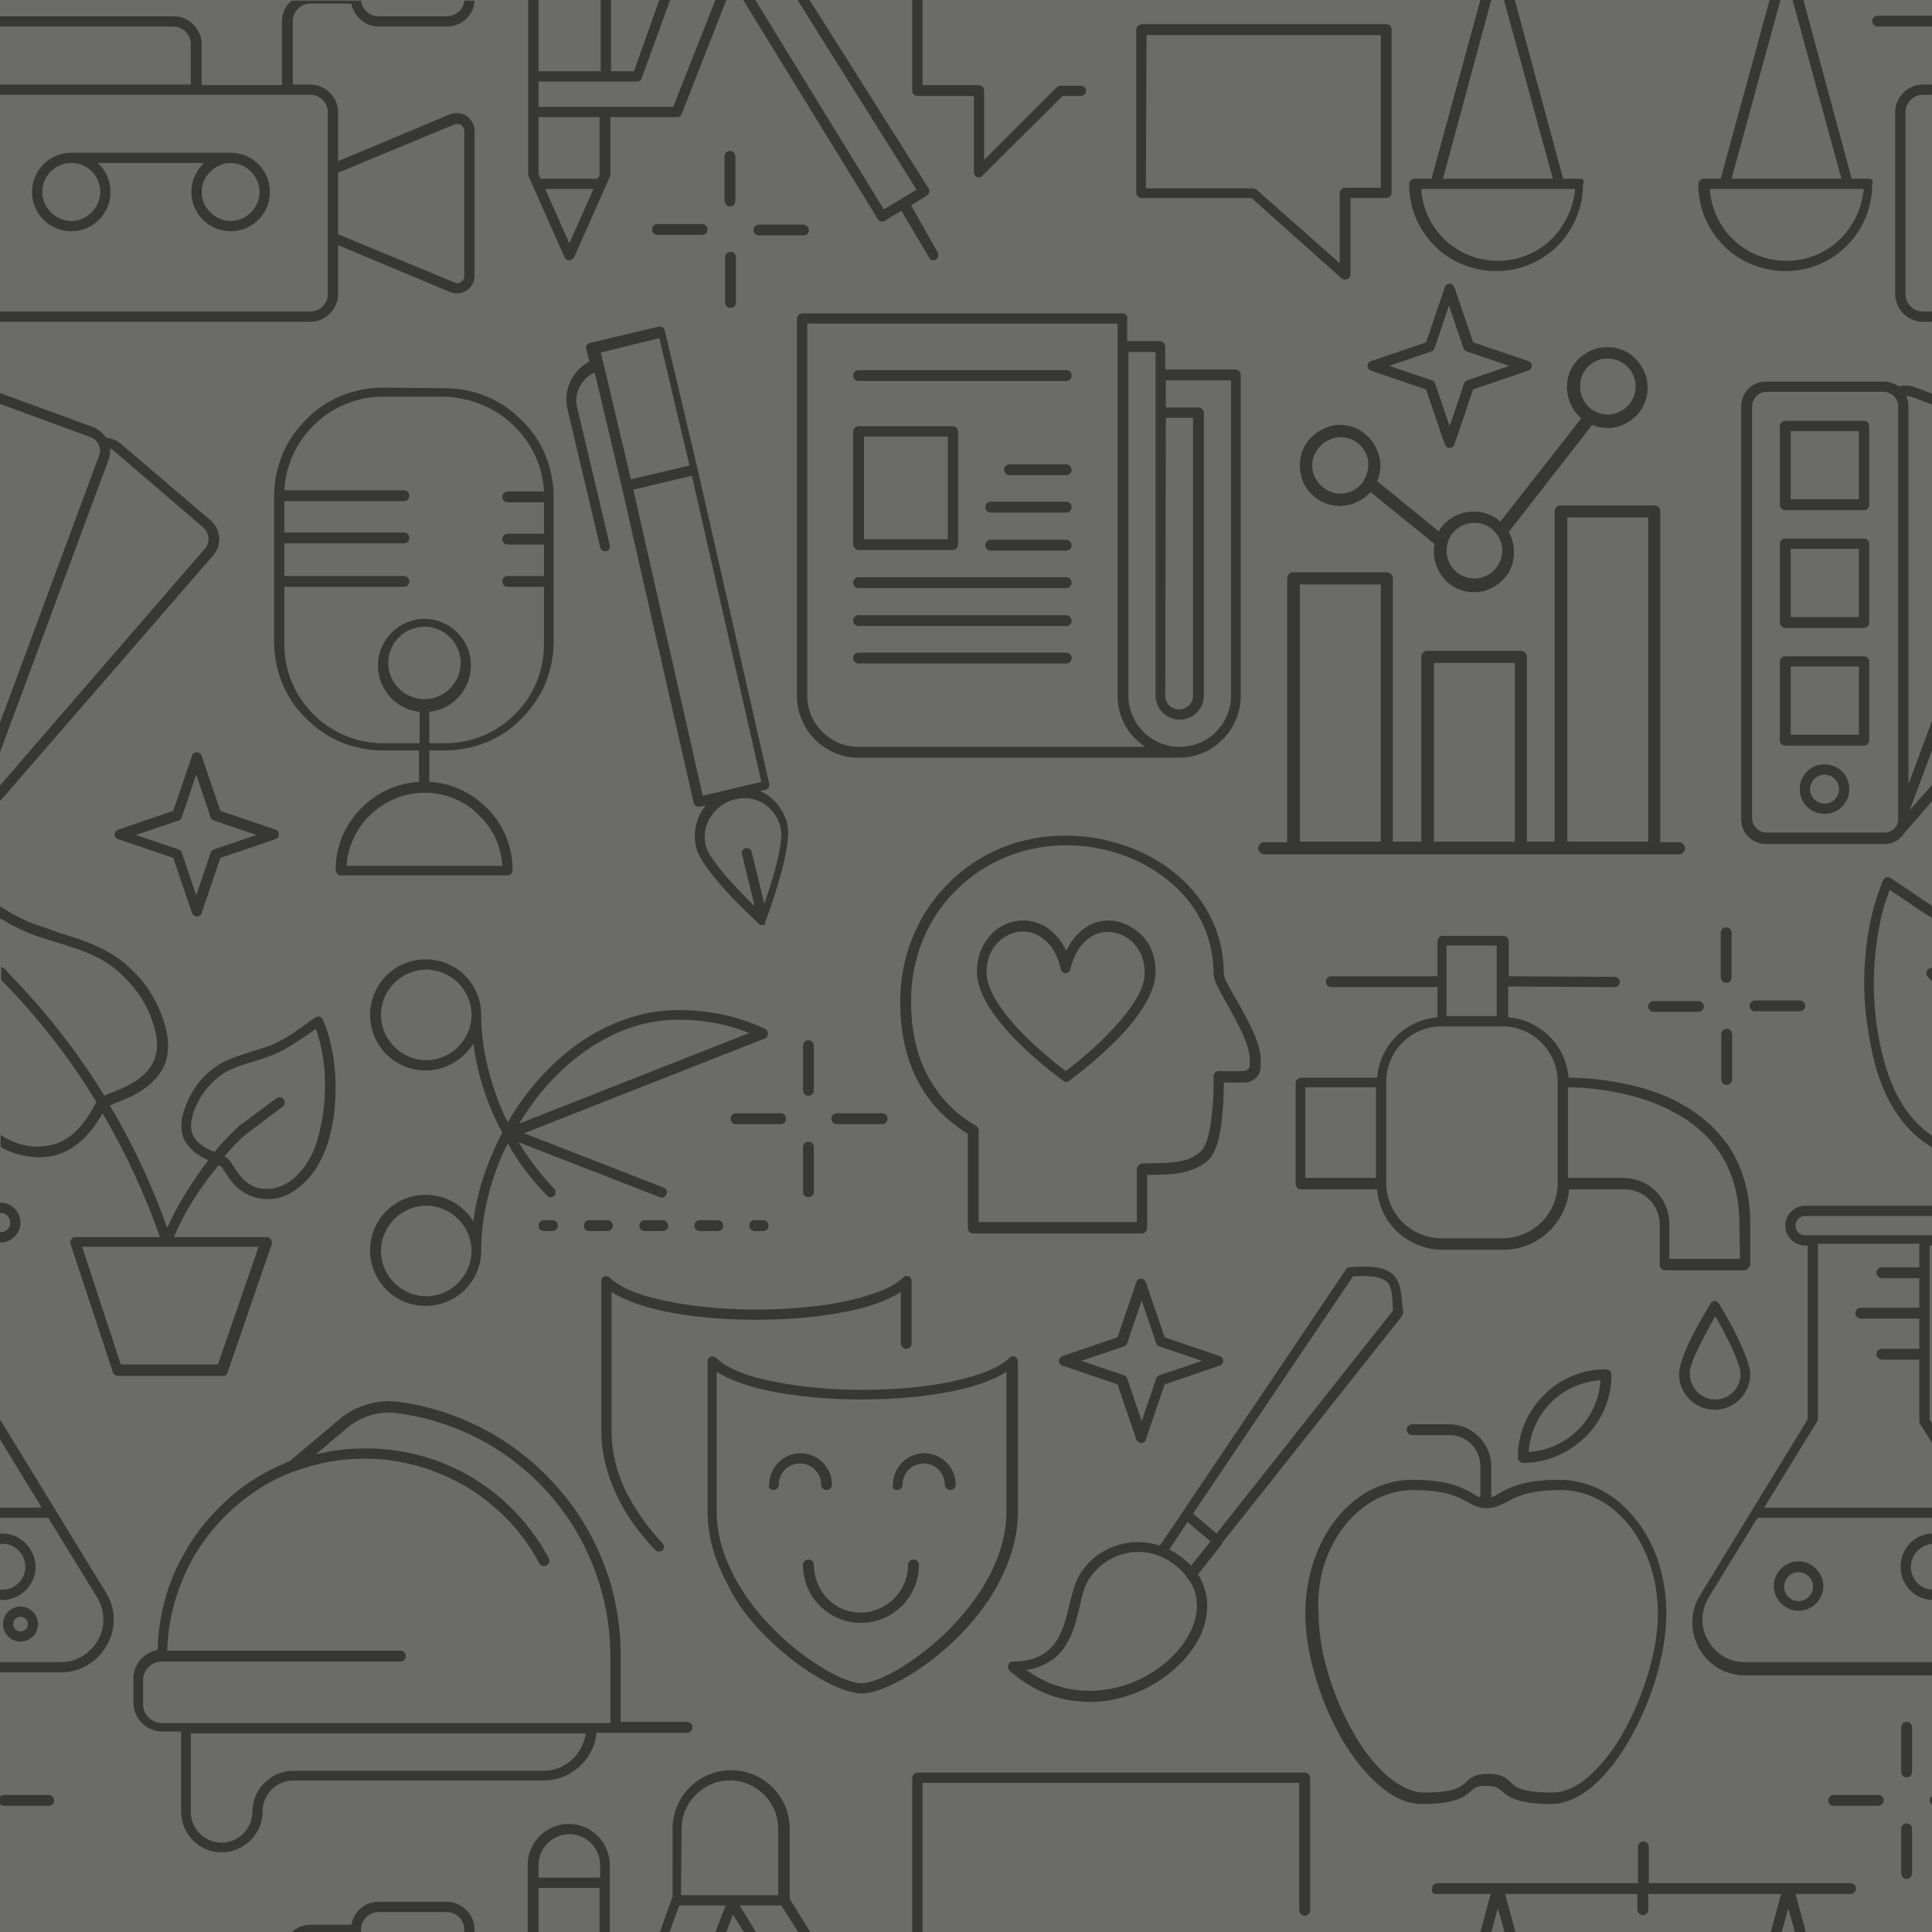 <svg xmlns="http://www.w3.org/2000/svg" xml:space="preserve" style="enable-background:new 0 0 320 320" viewBox="0 0 320 320"><style>.st1{fill:#373734}</style><path id="_x36_b6b68" d="M0 0h320v320H0z" style="fill:#6b6b68"/><g id="Majors_00000124159651638268004880000009243269926227336091_"><path d="M3.4 266.1c-1.6 0-2.9 1.3-2.9 2.9s1.3 2.9 2.9 2.9 2.9-1.3 2.9-2.9-1.3-2.9-2.9-2.9zm0 4.1c-.7 0-1.2-.5-1.2-1.2s.5-1.2 1.2-1.2 1.2.5 1.2 1.2-.5 1.2-1.2 1.2zM213.2 95.8v43.7h-3.8c-.6 0-1 .5-1 1s.5 1 1 1h68.7c.6 0 1-.5 1-1s-.5-1-1-1H275V84.7c0-.6-.5-1-1-1h-15.5c-.6 0-1 .5-1 1v54.7h-4.6v-30.6c0-.6-.5-1-1-1h-15.5c-.6 0-1 .5-1 1v30.6h-4.7V95.8c0-.6-.5-1-1-1h-15.5c-.5-.1-1 .4-1 1zm46.4-10.1H273v53.7h-13.4V85.7zm-22.1 24.1h13.4v29.6h-13.4v-29.6zm-8.8 29.6h-13.4V96.8h13.4v42.6z" class="st1"/><path d="M220.3 70.6c-1.7.5-3.2 1.6-4.1 3.1-.9 1.5-1.1 3.3-.7 5.1s1.6 3.2 3.1 4.1c1 .6 2.2.9 3.3.9.6 0 1.2-.1 1.7-.2 1.3-.4 2.5-1.1 3.4-2.1l10.6 8.6c-.5 2.7.7 5.6 3.2 7.1 1 .6 2.2.9 3.3.9.6 0 1.2-.1 1.7-.2 1.7-.5 3.2-1.6 4.1-3.1 1.2-2.1 1.1-4.7 0-6.7l13.8-17.7c.8.3 1.7.5 2.5.5.6 0 1.2-.1 1.7-.2 1.7-.5 3.2-1.6 4.1-3.1.9-1.5 1.1-3.3.7-5.1-.5-1.7-1.6-3.2-3.1-4.1-1.5-.9-3.3-1.1-5.1-.7-1.7.5-3.2 1.6-4.1 3.1-1.6 2.8-.9 6.4 1.5 8.5l-13.4 17.1c-.3-.3-.7-.6-1.1-.8-3.2-1.8-7.3-.7-9.1 2.4l-10.2-8.3c.6-1.4.7-2.9.3-4.3-.5-1.7-1.6-3.2-3.1-4.1-1.5-.9-3.3-1.2-5-.7zm5.8 8.6c-.1.1-.2.3-.2.4-.6 1-1.6 1.7-2.7 2-1.2.3-2.4.2-3.5-.5-1.1-.6-1.8-1.6-2.2-2.8-.3-1.2-.2-2.4.5-3.5.6-1.1 1.6-1.8 2.8-2.2.4-.1.8-.2 1.2-.2.8 0 1.6.2 2.3.6 1.1.6 1.8 1.6 2.2 2.8.3 1.2.1 2.3-.4 3.4zm13.7 10.6c.1-.3.2-.6.4-.9.9-1.5 2.4-2.3 4-2.3.8 0 1.6.2 2.3.6 2.2 1.3 3 4.1 1.7 6.3s-4.1 3-6.3 1.7c-1.9-1.1-2.7-3.3-2.1-5.3v-.1zm26.5-30.4c.8 0 1.6.2 2.3.6 2.2 1.3 3 4.1 1.7 6.3-.6 1.1-1.6 1.8-2.8 2.2-1.1.3-2.3.2-3.4-.4-.1-.1-.1-.1-.2-.1-2.1-1.3-2.8-4.1-1.6-6.3.6-1.1 1.6-1.8 2.8-2.2.4-.1.8-.1 1.2-.1zM94 67.8l5.4 22.8c.1.4.4.7.8.7h.2c.5-.1.7-.6.6-1l-5.4-22.8c-.6-2.4.7-4.8 2.9-5.8l4.5 19 11.9 52.3c0 .2.2.4.4.5.1.1.3.1.5.1h.2l.9-.2c-.2.3-.4.5-.6.8-1.1 1.8-1.5 4-1 6.1.4 1.8 2.4 4.5 5.7 8.1 2.4 2.5 4.7 4.6 4.9 4.8H126.7v-.4c.1-.2 1.2-3.1 2.2-6.5 1.4-4.7 1.9-8 1.5-9.8-.5-2.1-1.8-3.9-3.6-5-.3-.2-.6-.3-.9-.5l.9-.2c.5-.1.7-.6.6-1l-11.9-52.3-5.4-22.8c-.1-.2-.2-.4-.4-.5-.2-.1-.4-.2-.6-.1l-11.4 2.7c-.5.1-.7.6-.6 1l.5 2.1c-2.6 1.3-4.4 4.6-3.6 7.9zm35.3 69.3c.6 2.4-1.3 8.5-2.7 12.6l-2.1-8.6c-.1-.5-.6-.7-1-.6-.5.1-.7.6-.6 1l2.1 8.6c-3.1-3-7.5-7.7-8.1-10-.4-1.7-.1-3.4.8-4.8s2.3-2.5 4-2.9c.5-.1 1-.2 1.5-.2 1.2 0 2.3.3 3.3.9 1.4.9 2.4 2.3 2.8 4zm-12.9-5.3-11.5-50.7 9.7-2.3 11.5 50.7-9.7 2.3zM109.2 56l5 21.1-9.7 2.3-4.5-19-.5-2 9.7-2.4zM91.5 202.1h-1.4c-.5 0-.9.4-.9.9s.4.9.9.9h1.4c.5 0 .9-.4.9-.9s-.4-.9-.9-.9zM109.8 202.1h-3c-.5 0-.9.4-.9.9s.4.9.9.9h3c.5 0 .9-.4.9-.9-.1-.5-.4-.9-.9-.9zM97.6 202.1c-.5 0-.9.4-.9.9s.4.9.9.9h3c.5 0 .9-.4.9-.9s-.4-.9-.9-.9h-3zM115.9 202.1c-.5 0-.9.4-.9.9s.4.9.9.9h3c.5 0 .9-.4.9-.9s-.4-.9-.9-.9h-3zM125 202.1c-.5 0-.9.4-.9.9s.4.9.9.9h1.4c.5 0 .9-.4.9-.9s-.4-.9-.9-.9H125z" class="st1"/><path d="M78.4 202.3c-1.6-2.6-4.5-4.4-7.9-4.4-5.1 0-9.2 4.1-9.2 9.2s4.1 9.2 9.2 9.2 9.2-4.1 9.2-9.2c0-4.4.9-9.1 2.6-13.6.5-1.4 1.1-2.8 1.8-4.1 1.8 3.2 4 6.1 6.5 8.6.2.2.4.3.6.3.2 0 .4-.1.6-.2.3-.3.3-.9 0-1.2-2.2-2.3-4.2-4.9-5.9-7.7l23.4 9.1c.4.2.9 0 1.1-.5.2-.4 0-.9-.5-1.1l-23.1-9 39.9-15.7c.3-.1.5-.4.5-.8 0-.3-.2-.7-.5-.8-4.5-2.1-9.3-3.1-14.3-3.1-4.6 0-9.1 1.2-13.5 3.6-4 2.2-7.7 5.4-10.9 9.3-1.4 1.8-2.8 3.7-3.9 5.7-.4-.8-.8-1.6-1.1-2.4-2.1-5.1-3.3-10.4-3.3-15.4 0-5.1-4.1-9.2-9.2-9.2s-9.2 4.1-9.2 9.2 4.1 9.2 9.2 9.2c3.3 0 6.2-1.8 7.9-4.4.5 3.7 1.5 7.5 3.1 11.2.5 1.2 1.1 2.4 1.7 3.5-.9 1.7-1.7 3.5-2.4 5.3-1.2 3.1-2 6.3-2.4 9.4zm-7.8 12.4c-4.1 0-7.5-3.4-7.5-7.5s3.4-7.5 7.5-7.5 7.5 3.4 7.5 7.5-3.4 7.5-7.5 7.5zm18.8-33.5c3.1-3.8 6.6-6.8 10.4-8.9 4.1-2.3 8.3-3.4 12.6-3.4 4.1 0 8 .7 11.7 2.2l-38.1 15c1-1.7 2.2-3.4 3.4-4.9zm-18.8-5.6c-4.1 0-7.5-3.4-7.5-7.5s3.4-7.5 7.5-7.5 7.5 3.4 7.5 7.5-3.4 7.5-7.5 7.5zM127.5 271.7c2.6 2.5 5.6 4.8 8.5 6.4 2.7 1.6 5.2 2.4 6.8 2.4 1.6 0 4-.9 6.8-2.4 2.8-1.6 5.9-3.9 8.5-6.4 3.1-3 5.6-6.2 7.3-9.5 2.1-3.9 3.2-7.9 3.2-11.8v-24.9c0-.3-.2-.7-.5-.8s-.7-.1-.9.2c-1.6 1.6-4.9 2.9-9.4 3.9-4.2.9-9.5 1.4-14.9 1.4s-10.6-.5-14.9-1.4c-4.6-.9-7.8-2.3-9.4-3.9-.2-.2-.6-.3-.9-.2-.3.1-.5.4-.5.8v24.9c0 3.9 1.1 7.9 3.2 11.8 1.5 3.3 4 6.5 7.1 9.5zm-8.8-44.5c2 1.3 5 2.4 8.8 3.2 4.4.9 9.7 1.4 15.2 1.4 5.6 0 10.8-.5 15.2-1.4 3.9-.8 6.8-1.9 8.8-3.2v23.1c0 3.6-1 7.3-3 11-1.7 3.2-4.1 6.2-7 9.1-2.5 2.4-5.4 4.6-8.1 6.2-2.5 1.4-4.6 2.2-5.9 2.2-1.3 0-3.5-.8-5.9-2.2-2.7-1.6-5.6-3.7-8.1-6.2-3-2.9-5.3-5.9-7-9.1-2-3.7-3-7.4-3-11v-23.1z" class="st1"/><path d="M125.2 218.6c5.6 0 10.8-.5 15.2-1.4 3.9-.8 6.8-1.9 8.8-3.2v8.5c0 .5.4.9.9.9s.9-.4.9-.9v-10.3c0-.3-.2-.7-.5-.8s-.7-.1-.9.2c-1.6 1.6-4.9 2.9-9.4 3.9-4.2.9-9.5 1.4-14.9 1.4s-10.6-.5-14.9-1.4c-4.6-.9-7.8-2.3-9.4-3.9-.2-.2-.6-.3-.9-.2-.3.1-.5.4-.5.8v24.9c0 3.5.9 7.1 2.6 10.7 1.5 3.1 3.6 6.1 6.3 8.9.2.2.4.3.6.3.2 0 .4-.1.6-.2.3-.3.4-.9 0-1.2-2.5-2.7-4.5-5.6-6-8.5-1.6-3.3-2.4-6.7-2.4-9.9V214c2 1.3 5 2.4 8.8 3.2 4.2.9 9.5 1.4 15.1 1.4-.1 0-.1 0 0 0zM134.8 259.2c0-.5-.4-.9-.9-.9s-.9.4-.9.9c0 5.3 4.3 9.6 9.6 9.6s9.6-4.3 9.6-9.6c0-.5-.4-.9-.9-.9s-.9.4-.9.9c0 4.4-3.6 7.9-7.9 7.9s-7.7-3.6-7.7-7.9zM148.6 246.8c.5 0 .9-.4.9-.9 0-2 1.6-3.5 3.5-3.5s3.5 1.6 3.5 3.5c0 .5.4.9.9.9s.9-.4.9-.9c0-2.9-2.4-5.2-5.2-5.2-2.9 0-5.2 2.4-5.2 5.2-.2.5.2.9.7.9zM128.1 246.8c.5 0 .9-.4.9-.9 0-2 1.6-3.5 3.5-3.5 2 0 3.5 1.6 3.5 3.5 0 .5.4.9.9.9s.9-.4.9-.9c0-2.9-2.4-5.2-5.2-5.2-2.9 0-5.2 2.4-5.2 5.2-.2.5.2.9.7.9zM188.2 4.9v27c0 .5.4.9.9.9h18.2l14.9 13.3c.2.1.4.2.6.2.1 0 .2 0 .4-.1.3-.1.5-.4.5-.8V32.8h5.9c.5 0 .9-.4.9-.9v-27c0-.5-.4-.9-.9-.9h-40.5c-.5.1-.9.4-.9.9zm1.7.9h38.8v25.3h-5.9c-.5 0-.9.4-.9.9v11.6l-13.8-12.2c-.2-.1-.4-.2-.6-.2h-17.7l.1-25.4zM63.4 64.2c-2.4 0-4.8.5-7 1.4-2.1.9-4.1 2.2-5.7 3.9-1.7 1.7-3 3.6-3.9 5.7-.9 2.2-1.4 4.6-1.4 7v24.1c0 2.4.5 4.8 1.4 7 .9 2.1 2.2 4.1 3.9 5.7 1.7 1.7 3.6 3 5.7 3.9 2.2.9 4.6 1.4 7 1.4h6v5.2c-3.6.2-6.9 1.7-9.5 4.3-2.8 2.8-4.3 6.4-4.3 10.3 0 .5.4.9.9.9H84c.5 0 .9-.4.9-.9 0-3.9-1.5-7.6-4.3-10.3-2.6-2.6-5.9-4.1-9.5-4.3v-5.2h2.6c2.4 0 4.8-.5 7-1.4 2.1-.9 4.1-2.2 5.7-3.9 1.7-1.7 3-3.6 3.9-5.7.9-2.2 1.4-4.6 1.4-7v-24c0-2.4-.5-4.8-1.4-7-.9-2.1-2.2-4.1-3.9-5.7-1.7-1.7-3.6-3-5.7-3.9-2.2-.9-4.6-1.4-7-1.4l-10.3-.1zm19.8 79.2H57.4c.2-3.1 1.5-6 3.8-8.3 2.4-2.4 5.7-3.8 9.1-3.8s6.7 1.3 9.1 3.8c2.3 2.2 3.6 5.1 3.8 8.3zm2.1-72.7c2.9 2.9 4.6 6.7 4.8 10.7h-6c-.5 0-.9.4-.9.9s.4.9.9.9h6v5.2h-6c-.5 0-.9.4-.9.9s.4.9.9.9h6v5.2h-6c-.5 0-.9.4-.9.9s.4.9.9.9h6v9.5c0 4.4-1.7 8.5-4.8 11.6-3.1 3.1-7.2 4.8-11.6 4.8h-2.6v-5.2c3.9-.4 6.9-3.7 6.9-7.7 0-4.3-3.5-7.7-7.7-7.7s-7.7 3.5-7.7 7.7c0 4 3 7.3 6.9 7.7v5.2h-6c-4.4 0-8.5-1.7-11.6-4.8s-4.8-7.2-4.8-11.6v-9.5h19.8c.5 0 .9-.4.9-.9s-.4-.9-.9-.9H47.1V90h19.8c.5 0 .9-.4.9-.9s-.4-.9-.9-.9H47.1V83h19.8c.5 0 .9-.4.9-.9s-.4-.9-.9-.9H47.1c.2-4 1.9-7.8 4.8-10.7 3.1-3.1 7.2-4.8 11.6-4.8h10.3c4.3.2 8.4 1.9 11.5 5zm-15 45.1c-3.3 0-6-2.7-6-6s2.7-6 6-6 6 2.7 6 6-2.7 6-6 6zM284 233.5c3.3 0 5.9-2.7 5.9-5.9 0-1.3-.9-3.6-2.6-7.1-1.3-2.5-2.6-4.6-2.6-4.6-.2-.3-.4-.4-.7-.4s-.6.2-.7.4c0 0-1.3 2.2-2.6 4.6-1.8 3.4-2.6 5.8-2.6 7.1 0 3.3 2.7 5.9 5.9 5.9zm-1.7-12.2c.7-1.3 1.3-2.4 1.8-3.3.5.8 1.1 2 1.8 3.3 2.1 4.1 2.4 5.7 2.4 6.3 0 2.3-1.9 4.2-4.2 4.2-2.3 0-4.2-1.9-4.2-4.2-.1-.6.2-2.2 2.4-6.3zM289.9 209.4v-6.7c0-4.9-1.2-9.1-3.4-12.6-2-3-4.8-5.5-8.3-7.4-2.9-1.6-6.3-2.7-10.1-3.4-3.2-.6-6.2-.8-8.3-.8-.4-5.3-4.7-9.6-10-10v-5.1l17.6.1c.5 0 .9-.4.9-.8 0-.5-.4-.9-.8-.9l-17.6-.1v-5.8c0-.5-.4-.9-.9-.9h-10c-.5 0-.9.4-.9.9v5.8h-17.6c-.5 0-.9.4-.9.9s.4.9.9.9h17.6v5c-5.3.4-9.6 4.7-10 10h-12.6c-.5 0-.9.4-.9.9v16.7c0 .5.4.9.9.9h12.6c.4 5.6 5.1 10 10.9 10h10c5.7 0 10.4-4.4 10.9-10h9.2c3.2 0 5.8 2.6 5.8 5.8v6.7c0 .5.4.9.9.9H289c.5-.2.9-.6.9-1zm-50.3-52.8h8.3v11.7h-8.3v-11.7zm-23.4 23.5h11.7v15h-11.7v-15zm32.6 25h-10c-5.1 0-9.2-4.1-9.2-9.2v-16.7c0-5.1 4.1-9.2 9.2-9.2h10c5.1 0 9.2 4.1 9.2 9.2V196c0 5-4.1 9.1-9.2 9.1zm39.4 3.4h-11.7v-5.8c0-4.2-3.4-7.6-7.6-7.6h-9.2v-15c2 0 4.8.2 7.9.8 3.6.7 6.9 1.8 9.6 3.3 7.2 3.8 10.9 10.1 10.9 18.5l.1 5.8zM36.7 306.8c3.7 0 6.8-3 6.8-6.8 0-2.8 2.3-5.1 5.1-5.1h41.5c4.5 0 8.3-3.5 8.7-7.9h15c.5 0 .9-.4.9-.9s-.4-.9-.9-.9h-11v-11c0-5.2-.9-10.4-2.8-15.2-1.8-4.7-4.4-9-7.8-12.8-6.8-7.7-16-12.6-26.1-14-3.5-.5-7.1.6-9.8 2.8l-8.3 7c-.3.1-.6.2-.9.4-4.1 1.7-7.8 4.2-10.9 7.4-3.2 3.2-5.6 6.8-7.4 10.9-1.7 4-2.6 8.3-2.7 12.6-2.3.4-4 2.4-4 4.7v4c0 2.7 2.2 4.8 4.8 4.8H30v13c-.1 4 3 7 6.7 7zm53.4-13.5H48.6c-3.7 0-6.8 3-6.8 6.8 0 2.8-2.3 5.1-5.1 5.1s-5.1-2.3-5.1-5.1v-13H97c-.4 3.4-3.4 6.2-6.9 6.2zm-66.4-11v-4c0-1.7 1.4-3.1 3.1-3.1h39.5c.5 0 .9-.4.9-.9s-.4-.9-.9-.9H27.7c.1-4.1 1-8.1 2.6-11.9 1.6-3.9 4-7.4 7-10.4s6.5-5.4 10.4-7c.2-.1.5-.2.7-.3.1 0 .3-.1.4-.1 3.7-1.4 7.6-2.1 11.6-2.1 6 0 11.9 1.7 17.1 4.8 5 3.1 9.1 7.4 11.8 12.5.2.4.7.6 1.2.4.4-.2.6-.7.4-1.2-2.9-5.4-7.2-10-12.4-13.2-5.4-3.3-11.6-5-17.9-5-2.8 0-5.6.3-8.3 1l5.2-4.4c2.4-2 5.5-2.9 8.5-2.4 9.7 1.3 18.6 6.1 25 13.4 3.2 3.6 5.7 7.8 7.4 12.3 1.8 4.7 2.7 9.6 2.7 14.6v11H26.9c-1.8 0-3.2-1.4-3.2-3.1zM38.2 25.3H11.8c-3.6 0-6.5 2.9-6.5 6.5s2.9 6.5 6.5 6.5 6.5-2.9 6.5-6.5c0-1.9-.8-3.6-2.1-4.8h17.6c-1.3 1.2-2.1 2.9-2.1 4.8 0 3.6 2.9 6.5 6.5 6.5s6.5-2.9 6.5-6.5-2.9-6.5-6.5-6.5zm-21.6 6.5c0 2.6-2.2 4.8-4.8 4.8S7 34.4 7 31.8 9.1 27 11.8 27s4.8 2.1 4.8 4.8zm21.6 4.8c-2.6 0-4.8-2.2-4.8-4.8s2.2-4.8 4.8-4.8 4.8 2.2 4.8 4.8-2.2 4.8-4.8 4.8zM202.7 161.3c0-3.5-.8-6.8-2.4-9.8-1.4-2.7-3.5-5.2-6.1-7.2-4.8-3.8-11.3-5.9-17.7-5.9-7.5 0-14.4 2.8-19.5 8-5.1 5.1-7.9 12.1-7.9 19.5 0 10 3.8 17.3 11.2 21.9v15.6c0 .5.4.9.9.9h27.9c.5 0 .9-.4.9-.9v-8.8c2.7 0 4.4-.1 5.9-.4 1.8-.4 3.2-1.1 4.3-2.1 1.2-1.2 2-3.8 2.3-8 .2-2 .2-3.8.2-4.8h3.4c.9 0 1.8-.5 2.3-1.2.4-.6.4-1.2.4-1.8v-.4c.2-2.9-2.1-6.9-3.9-10.1-1.1-1.9-2.2-3.8-2.2-4.5zm4.3 14.3v.5c0 .4 0 .6-.1.8-.2.3-.6.5-.9.5-1.7.1-4.1 0-4.1 0-.2 0-.5.1-.6.2-.2.2-.3.4-.3.6 0 0 .1 2.6-.2 5.5-.4 4.9-1.3 6.4-1.8 6.9-.8.8-1.9 1.4-3.4 1.7-1.4.3-3.3.4-6.4.4-.2 0-.4.1-.6.3-.2.2-.3.4-.3.6v8.8h-26.2v-15.2c0-.3-.2-.6-.4-.7-3.8-2.2-6.6-5.3-8.4-9-1.6-3.3-2.4-7.2-2.4-11.7 0-7 2.6-13.5 7.4-18.3 4.8-4.8 11.3-7.5 18.3-7.5 6 0 12.1 2 16.6 5.6 2.4 1.9 4.3 4.1 5.6 6.6 1.4 2.7 2.2 5.7 2.2 9 0 1.1.8 2.6 2.3 5.2 1.7 3.1 3.8 6.8 3.7 9.2z" class="st1"/><path d="M184.5 152.5c-1.9-.2-3.7.3-5.2 1.5-1.1.9-2 2-2.7 3.5-.7-1.5-1.6-2.6-2.7-3.5-1.5-1.2-3.4-1.7-5.2-1.5-1.9.2-3.6 1.1-4.8 2.6-1.4 1.6-2.1 3.6-2.1 5.8 0 3.3 2.4 7.4 7.2 12.1 3.5 3.4 6.9 5.9 7.1 6 .1.1.3.2.5.2s.4-.1.5-.2c.1-.1 3.6-2.6 7.1-6 4.8-4.7 7.2-8.8 7.2-12.1 0-2.3-.7-4.3-2.1-5.8-1.3-1.4-3-2.3-4.8-2.6zm-1.6 19.4c-2.6 2.6-5.3 4.7-6.4 5.5-1.1-.8-3.7-2.9-6.4-5.5-4.4-4.3-6.7-8.1-6.7-10.9 0-1.8.6-3.5 1.7-4.7 1-1.1 2.3-1.8 3.7-2h.7c1.2 0 2.3.4 3.3 1.2 1.4 1 2.4 2.8 2.9 5 .1.4.4.7.8.7s.7-.3.8-.7c.5-2.2 1.5-3.9 2.9-5 1.2-.9 2.5-1.3 4-1.1 1.4.2 2.8.9 3.7 2 1.1 1.2 1.7 2.9 1.7 4.7.1 2.7-2.3 6.4-6.7 10.8zM228.2 295.5c2.4 2.2 4.9 3.3 7.3 3.3 5.7 0 7-1.2 8.1-2.1.6-.6 1-.9 2.6-.9s2 .4 2.6.9c1.1.9 2.4 2.1 8.1 2.1 2.4 0 4.9-1.1 7.3-3.3 2.1-1.9 4.2-4.6 6-7.9 3.6-6.4 5.8-14.2 5.8-20.3 0-6-1.8-11.7-5.2-15.8-1.6-2-3.5-3.6-5.6-4.7-2.2-1.1-4.5-1.7-6.9-1.7-6 0-8.3 1.3-9.9 2.2-.5.3-1 .6-1.4.7v-5.1c0-3.8-3.1-7-7-7h-6.1c-.5 0-.9.4-.9.9s.4.9.9.9h6.1c1.4 0 2.7.5 3.7 1.5s1.5 2.3 1.5 3.7v5.1c-.5-.1-.9-.4-1.4-.7-1.6-.9-3.9-2.2-9.9-2.2-2.4 0-4.7.6-6.9 1.7-2.1 1.1-4 2.7-5.6 4.7-3.3 4.1-5.2 9.8-5.2 15.8 0 6.1 2.2 13.9 5.8 20.3 1.9 3.3 4 6 6.2 7.9zm-5.4-42.9c3-3.7 7-5.8 11.2-5.8 5.6 0 7.6 1.2 9.1 2 .9.5 1.8 1 3.2 1 1.3 0 2.2-.5 3.2-1 1.5-.8 3.5-2 9.1-2 4.2 0 8.2 2.1 11.2 5.8 3.1 3.9 4.8 9.1 4.8 14.7 0 5.8-2.2 13.3-5.6 19.4-1.7 3.1-3.7 5.6-5.7 7.4-2.1 1.9-4.2 2.8-6.2 2.8-5 0-6.1-.9-6.9-1.7-.7-.7-1.5-1.4-3.7-1.4s-3 .7-3.7 1.4c-.9.8-1.9 1.7-6.9 1.7-2 0-4-1-6.2-2.8-2-1.8-4-4.3-5.7-7.4-3.5-6.2-5.6-13.6-5.6-19.4-.4-5.6 1.3-10.8 4.4-14.7z" class="st1"/><path d="M262.6 238c2.8-2.8 4.3-6.4 4.3-10.3 0-.5-.4-.9-.9-.9-3.9 0-7.6 1.5-10.3 4.3-2.8 2.8-4.3 6.4-4.3 10.3 0 .5.4.9.9.9 3.9 0 7.5-1.6 10.3-4.3zm-5.7-5.7c2.2-2.2 5.1-3.5 8.2-3.7-.2 3.1-1.5 6-3.7 8.2-2.2 2.2-5.1 3.5-8.2 3.7.2-3.1 1.5-6 3.7-8.2zM176.6 61.3h-34.4c-.5 0-.9.4-.9.9s.4.9.9.9h34.4c.5 0 .9-.4.9-.9s-.4-.9-.9-.9zM142.2 91.1h15.6c.5 0 .9-.4.9-.9V71.5c0-.5-.4-.9-.9-.9h-15.6c-.5 0-.9.4-.9.9v18.7c.1.5.5.9.9.9zm.9-18.8H157v17h-13.9v-17zM176.6 76.9h-9.4c-.5 0-.9.4-.9.9s.4.9.9.9h9.4c.5 0 .9-.4.9-.9-.1-.5-.4-.9-.9-.9zM176.6 83.1h-12.5c-.5 0-.9.4-.9.9s.4.9.9.9h12.5c.5 0 .9-.4.9-.9s-.4-.9-.9-.9zM176.6 89.4h-12.5c-.5 0-.9.4-.9.9s.4.9.9.9h12.5c.5 0 .9-.4.9-.9-.1-.5-.4-.9-.9-.9zM176.6 95.6h-34.4c-.5 0-.9.4-.9.9s.4.9.9.9h34.4c.5 0 .9-.4.9-.9s-.4-.9-.9-.9zM176.6 101.9h-34.4c-.5 0-.9.4-.9.9s.4.9.9.9h34.4c.5 0 .9-.4.9-.9-.1-.5-.4-.9-.9-.9zM176.6 108.1h-34.4c-.5 0-.9.4-.9.9s.4.9.9.9h34.4c.5 0 .9-.4.9-.9s-.4-.9-.9-.9z" class="st1"/><path d="M186 51.9h-53.1c-.5 0-.9.4-.9.9v62.5c0 5.6 4.6 10.2 10.2 10.2h53.1c5.6 0 10.2-4.6 10.2-10.2V62.1c0-.5-.4-.9-.9-.9H193v-3.8c0-.5-.4-.9-.9-.9h-5.4v-3.8c.1-.4-.3-.8-.7-.8zm-43.8 71.8c-4.7 0-8.5-3.8-8.5-8.5V53.6h51.4v61.6c0 3.6 1.8 6.7 4.6 8.5h-47.5zm50.9-54.5h4.5v46c0 1.3-1 2.3-2.3 2.3s-2.3-1-2.3-2.3l.1-46zm-1.7-10.9v56.9c0 2.2 1.8 4 4 4s4-1.8 4-4V68.4c0-.5-.4-.9-.9-.9h-5.4V63h10.8v52.2c0 4.7-3.8 8.5-8.5 8.5s-8.5-3.8-8.5-8.5V58.3h4.5zM202.3 255.8c.1-.1.1-.1.1-.2l29.8-37.6c.1-.2.2-.4.2-.6 0-.3 0-.6-.1-.9-.2-2.4-.3-4.3-1.7-5.5-1.3-1.1-3.4-1.4-7.1-1.1-.3 0-.5.2-.6.4l-27 40.1c-.1.1-.1.1-.1.2l-3.7 5.4c-1.9-.6-4-.8-6.1-.3-3 .7-5.5 2.4-7.1 5-.9 1.4-1.3 3.3-1.8 5.2-.5 2.2-1.1 4.5-2.4 6.3-.7.9-1.5 1.6-2.5 2.1-1.2.6-2.7.9-4.4.9-.4 0-.7.2-.8.6-.1.3 0 .7.2.9 3.2 2.8 6.7 4.5 10.6 5 .9.1 1.8.2 2.7.2 2.5 0 5.1-.5 7.6-1.5 3.1-1.2 5.9-3.2 8.1-5.6 2.2-2.5 3.5-5.2 3.7-7.9.2-1.9-.2-3.7-1-5.3-.1-.3-.3-.6-.5-.8l3.8-4.8c0-.1.1-.2.1-.2zm21.8-44.4c2.9-.2 4.6.1 5.5.8.9.7 1 2.2 1.1 4.3v.6L201.5 254l-3.9-3.3 26.5-39.3zm-25.9 55.3c-.4 4.8-4.9 9.7-10.7 12-3.1 1.2-6.3 1.6-9.4 1.2-2.9-.4-5.6-1.5-8.1-3.3 6.6-1.1 7.8-6.2 8.8-10.4.4-1.8.8-3.5 1.6-4.7 1.4-2.1 3.5-3.6 6-4.2 2.5-.6 5.1-.1 7.2 1.2 1.2.8 2.2 1.6 2.9 2.6 0 .1.1.2.2.3 1.2 1.5 1.7 3.3 1.5 5.3zm-3.7-9.6c-.3-.2-.6-.3-.8-.5l3-4.5 3.8 3.2-3.2 4c-.8-.8-1.7-1.5-2.8-2.2zM285.9 162.8c.5 0 .9-.4.9-.9v-7.4c0-.5-.4-.9-.9-.9s-.9.4-.9.9v7.4c.1.6.5.9.9.9zM285.1 178.8c0 .5.4.9.9.9s.9-.4.9-.9v-7.5c0-.5-.4-.9-.9-.9s-.9.4-.9.9v7.5zM290.6 167.5h7.5c.5 0 .9-.4.9-.9s-.4-.9-.9-.9h-7.4c-.5 0-.9.4-.9.9s.4.9.8.9zM273 166.7c0 .5.4.9.9.9h7.4c.5 0 .9-.4.9-.9s-.4-.9-.9-.9h-7.4c-.5 0-.9.4-.9.9zM134.8 173.2c0-.5-.4-.9-.9-.9s-.9.4-.9.9v7.4c0 .5.4.9.9.9s.9-.4.9-.9v-7.4zM133.9 189.1c-.5 0-.9.4-.9.9v7.4c0 .5.4.9.9.9s.9-.4.9-.9V190c0-.5-.4-.9-.9-.9zM138.6 184.4c-.5 0-.9.4-.9.9s.4.9.9.9h7.5c.5 0 .9-.4.9-.9s-.4-.9-.9-.9h-7.5zM130.2 185.3c0-.5-.4-.9-.9-.9h-7.4c-.5 0-.9.4-.9.9s.4.9.9.9h7.4c.5 0 .9-.4.9-.9zM120.9 34.2c.5 0 .9-.4.9-.9v-7.4c0-.5-.4-.9-.9-.9s-.9.4-.9.9v7.4c.1.5.4.9.9.9zM120.1 50.1c0 .5.4.9.9.9s.9-.4.9-.9v-7.5c0-.5-.4-.9-.9-.9s-.9.4-.9.9v7.5zM133.1 37.2h-7.4c-.5 0-.9.4-.9.9s.4.9.9.9h7.4c.5 0 .9-.4.9-.9-.1-.5-.5-.9-.9-.9zM116.3 38.9c.5 0 .9-.4.9-.9s-.4-.9-.9-.9h-7.4c-.5 0-.9.4-.9.9s.4.9.9.9h7.4zM28.7 142.1l3.1 9.1c.1.3.4.6.8.6s.7-.2.8-.6l3.1-9.1 9.1-3.1c.3-.1.6-.4.6-.8s-.2-.7-.6-.8l-9.1-3.1-3.1-9.1c-.1-.3-.4-.6-.8-.6s-.7.2-.8.6l-3.1 9.1-9.1 3.1c-.3.1-.6.4-.6.8s.2.7.6.8l9.1 3.1zm.9-6.2c.3-.1.4-.3.5-.5l2.4-7.1 2.4 7.1c.1.3.3.4.5.5l7.1 2.4-7.1 2.4c-.3.1-.4.3-.5.5l-2.4 7.1-2.4-7.1c-.1-.3-.3-.4-.5-.5l-7.1-2.4 7.1-2.4zM227.1 61.4l9.1 3.1 3.1 9.1c.1.3.4.6.8.6s.7-.2.8-.6l3.1-9.1 9.1-3.1c.3-.1.6-.4.6-.8s-.2-.7-.6-.8l-9.1-3.1-3.1-9.1c-.1-.3-.4-.6-.8-.6s-.7.2-.8.6l-3.1 9.1-9.1 3.1c-.3.1-.6.4-.6.8s.3.7.6.8zm10-3.2c.3-.1.4-.3.5-.5l2.4-7.1 2.4 7.1c.1.3.3.4.5.5l7.1 2.4-7 2.4c-.3.1-.4.3-.5.5l-2.4 7.1-2.4-7.1c-.1-.3-.3-.4-.5-.5l-7.1-2.4 7-2.4zM202 224.6l-9.1-3.1-3.1-9.1c-.1-.3-.4-.6-.8-.6s-.7.2-.8.6l-3.1 9.1-9.1 3.1c-.3.1-.6.4-.6.8s.2.7.6.8l9.1 3.1 3.1 9.1c.1.3.4.6.8.6s.7-.2.8-.6l3.1-9.1 9.1-3.1c.3-.1.6-.4.6-.8s-.2-.6-.6-.8zm-10 3.2c-.3.1-.4.3-.5.5l-2.4 7.1-2.4-7.1c-.1-.3-.3-.4-.5-.5l-7.1-2.4 7.1-2.4c.3-.1.4-.3.5-.5l2.4-7.1 2.4 7.1c.1.3.3.4.5.5l7.1 2.4-7.1 2.4zM297.9 258.6c-2.3 0-4.1 1.9-4.1 4.1s1.9 4.1 4.1 4.1c2.3 0 4.1-1.9 4.1-4.1 0-2.2-1.9-4.1-4.1-4.1zm0 6.6c-1.3 0-2.4-1.1-2.4-2.4s1.1-2.4 2.4-2.4 2.4 1.1 2.4 2.4-1.1 2.4-2.4 2.4zM308.7 69.7h-13c-.5 0-.9.4-.9.9v13c0 .5.4.9.9.9h13c.5 0 .9-.4.9-.9v-13c0-.6-.4-.9-.9-.9zm-.8 13h-11.3V71.4h11.3v11.3zM308.7 89.2h-13c-.5 0-.9.4-.9.9v13c0 .5.4.9.9.9h13c.5 0 .9-.4.9-.9V90c0-.4-.4-.8-.9-.8zm-.8 13h-11.3V90.9h11.3v11.3zM308.7 108.7h-13c-.5 0-.9.4-.9.9v13c0 .5.4.9.9.9h13c.5 0 .9-.4.9-.9v-13c0-.5-.4-.9-.9-.9zm-.8 13h-11.3v-11.3h11.3v11.3zM302.2 126.6c-2.3 0-4.1 1.8-4.1 4.1s1.8 4.1 4.1 4.1 4.1-1.8 4.1-4.1-1.8-4.1-4.1-4.1zm0 6.5c-1.3 0-2.4-1.1-2.4-2.4s1.1-2.4 2.4-2.4 2.4 1.1 2.4 2.4-1 2.4-2.4 2.4zM316.7 286.1c0-.5-.4-.9-.9-.9s-.9.4-.9.9v7.4c0 .5.4.9.9.9s.9-.4.9-.9v-7.4zM315.8 302c-.5 0-.9.4-.9.9v7.4c0 .5.4.9.9.9s.9-.4.9-.9v-7.4c0-.5-.4-.9-.9-.9zM303.7 297.3c-.5 0-.9.4-.9.9s.4.9.9.9h7.4c.5 0 .9-.4.9-.9s-.4-.9-.9-.9h-7.4zM118.5 0l-7 17.7H89.2v-4.2h16.3c.4 0 .7-.2.8-.6L111 0h-1.8L105 11.8h-3.8V0h-1.7v11.8H89.2V0h-1.7v29c0 .1 0 .2.1.3l5.9 13.3c.1.3.4.5.8.5.3 0 .6-.2.8-.5l5.9-13.3c0-.1.1-.2.1-.3v-9.6h11c.4 0 .7-.2.8-.5L120.3 0h-1.8zM94.3 40.3l-4-9h8l-4 9zm5.1-11.4-.4.7H89.5l-.3-.8v-9.4h10.1v9.5h.1zM150.9 34l2.6-1.6c.2-.1.3-.3.4-.5s0-.5-.1-.7L134.1 0h-2l19.7 31.4-5.4 3.3L125.1 0h-2l22.3 36.3c.2.3.4.4.7.4.1 0 .3 0 .4-.1l2.8-1.7 4.6 7.8c.2.3.4.4.7.4.1 0 .3 0 .4-.1.4-.2.5-.8.3-1.2l-4.4-7.8zM179 14.2h-3.4c-.2 0-.4.1-.6.3l-12 12V15c0-.5-.4-.9-.9-.9h-9.3V0h-1.7v15c0 .5.4.9.9.9h9.3v12.6c0 .3.2.7.5.8.1 0 .2.1.3.1.2 0 .4-.1.6-.3L176 15.9h3c.5 0 .9-.4.9-.9s-.5-.8-.9-.8zM261.7 29.6h-2.8l-8-29.6h-1.8l8.1 29.6H239L247 0h-1.8l-8.1 29.6h-2.8c-.5 0-.9.4-.9.9 0 3.9 1.5 7.5 4.2 10.2 2.7 2.7 6.4 4.2 10.2 4.2 3.9 0 7.5-1.5 10.2-4.2 2.7-2.7 4.2-6.4 4.2-10.2.3-.6 0-.9-.5-.9zm-4.6 9.9c-2.4 2.4-5.6 3.7-9 3.7-3.4 0-6.6-1.3-9-3.7-2.2-2.2-3.5-5.1-3.7-8.2h25.5c-.3 3.1-1.6 5.9-3.8 8.2zM309.5 29.6h-2.8l-8-29.6h-1.8l8.1 29.6h-18.2L294.9 0h-1.8L285 29.6h-2.8c-.5 0-.9.4-.9.9 0 3.9 1.5 7.5 4.2 10.2 2.7 2.7 6.4 4.2 10.2 4.2 3.9 0 7.5-1.5 10.2-4.2 2.7-2.7 4.2-6.4 4.2-10.2.3-.6-.1-.9-.6-.9zm-4.6 9.9c-2.4 2.4-5.6 3.7-9 3.7-3.4 0-6.6-1.3-9-3.7-2.2-2.2-3.5-5.1-3.7-8.2h25.5c-.3 3.1-1.6 5.9-3.8 8.2zM59.8 320v-.4c0-1.6 1.3-2.9 2.9-2.9H74c1.6 0 2.9 1.3 2.9 2.9v.4h1.7v-.4c0-2.5-2.1-4.6-4.6-4.6H62.7c-2.3 0-4.1 1.6-4.5 3.8h-6.8c-1.2 0-2.3.5-3.1 1.2h11.5zM89.2 320v-7.3h10.1v7.3h1.7v-11.1c0-3.7-3-6.8-6.8-6.8-3.7 0-6.8 3-6.8 6.8V320h1.8zm0-11.1c0-2.8 2.3-5.1 5.1-5.1s5.1 2.3 5.1 5.1v2.1H89.2v-2.1zM110.9 320l1.6-4.4h7.7l-1.7 4.4h1.8l1.1-2.9 1.8 2.9h2l-2.7-4.4h6.9l2.8 4.4h2l-3.4-5.5v-11.6c0-5.4-4.4-9.7-9.7-9.7-5.4 0-9.7 4.4-9.7 9.7v11.3c0 .1-.1.1-.1.2l-2 5.6h1.6zm2-17.1c0-4.4 3.6-8 8-8s8 3.6 8 8v11h-16.1l.1-11zM152.8 320v-24.7h62.4v21.1c0 .5.4.9.9.9s.9-.4.9-.9v-21.9c0-.5-.4-.9-.9-.9H152c-.5 0-.9.4-.9.9V320h1.7zM237.8 313.7h9.1l-1.7 6.3h1.8l1.1-3.9 1.1 3.9h1.8l-1.7-6.3h21.9v2.6c0 .5.4.9.9.9s.9-.4.9-.9v-2.6h22l-1.7 6.3h1.8l1.1-3.9 1.1 3.9h1.8l-1.7-6.3h9.1c.5 0 .9-.4.9-.9s-.4-.9-.9-.9h-33.4v-6c0-.5-.4-.9-.9-.9s-.9.4-.9.9v6h-33.2c-.5 0-.9.4-.9.9-.2.5.2.9.6.9zM77.3 19.2c-.8-.5-1.8-.6-2.7-.3L56 26.7v-8.1c0-2.5-2.1-4.6-4.6-4.6h-2.9V3.5c0-1.6 1.3-2.9 2.9-2.9h6.8c.4 2.1 2.3 3.8 4.5 3.8H74c2.5 0 4.5-1.9 4.6-4.3h-1.7c-.1 1.5-1.4 2.6-2.9 2.6H62.7c-1.5 0-2.8-1.2-2.9-2.6H48.3c-1 .8-1.6 2.1-1.6 3.5v10.5H33.4V7.3c0-2.5-2.1-4.6-4.6-4.6H0v1.7h28.7c1.6 0 2.9 1.3 2.9 2.9V14H0v1.7h51.4c1.6 0 2.9 1.3 2.9 2.9v30.1c0 1.6-1.3 2.9-2.9 2.9H0v1.7h51.4c2.5 0 4.6-2.1 4.6-4.6v-8.1l18.6 7.8c.4.1.7.2 1.1.2.6 0 1.1-.2 1.6-.5.8-.5 1.3-1.4 1.3-2.4V21.6c0-.9-.5-1.8-1.3-2.4zm-.4 26.5c0 .4-.2.8-.5 1-.3.2-.7.3-1.1.1l-19.3-8V28.6l19.3-8c.4-.1.8-.1 1.1.1.3.2.5.6.5 1v24zM34.9 86.2 20 73.5c-.7-.6-1.5-.9-2.4-1-.5-.7-1.2-1.3-2-1.7L0 65.1v1.8l15 5.5c1.2.5 1.9 1.8 1.4 3.1L0 119.7v4.9l18-48.5c.2-.6.3-1.2.2-1.8.3.1.5.2.7.4l14.8 12.7c1 .9 1.1 2.4.3 3.4L0 130.1v2.6L35.3 92c1.5-1.7 1.3-4.3-.4-5.8zM53.5 168.9c-.1-.2-.3-.4-.5-.5-.2-.1-.5 0-.7.1-.8.5-1.6 1.1-2.3 1.6-1.8 1.3-3.5 2.4-5.6 3.2-.9.3-1.9.6-2.8.9-2.1.7-4.4 1.3-6.3 2.8-1.3 1-2.4 2.1-3.2 3.5-.9 1.4-1.5 2.9-1.9 4.4-.4 2-.1 3.7 1.1 5 .7.9 1.8 1.6 3.2 2.3-.8 1-1.6 2.1-2.3 3.2-1.7 2.5-3.3 5.2-4.5 8-2.5-7.1-5.7-13.9-9.5-20.3.4-.2.9-.4 1.4-.6 3-1.1 5.1-2.5 6.4-4.1 1.7-2 2.2-4.6 1.6-7.5-.5-2.4-1.5-4.6-2.8-6.7-1.3-2-3-3.8-5-5.3-3-2.2-6.4-3.3-9.7-4.3-1.6-.6-3.1-1.1-4.6-1.6-2-.8-3.8-1.8-5.5-2.9v2c1.5.9 3.2 1.8 4.9 2.5 1.5.6 3 1 4.5 1.5 3.3 1 6.5 2 9.2 4 1.8 1.4 3.3 3 4.6 4.9 1.3 1.9 2.1 4 2.6 6.1.5 2.4.1 4.4-1.2 6.1-1.2 1.4-3 2.6-5.7 3.6-.5.2-1.1.4-1.6.7-4.5-7.3-9.8-14.1-15.8-20.2l-.7-.8c-.2-.2-.4-.3-.6-.3v2.1l.1.1c6 6.1 11.3 12.9 15.7 20.2-.3.3-.5.7-.7 1.1 0 .1-.1.1-.1.2-1.4 2.4-3 4.1-4.7 5-1.5.8-3.3 1.1-5.1 1-1.8-.2-3.6-.8-5.1-1.8-.1 0-.1-.1-.2-.1v2c1.6.9 3.3 1.4 5.1 1.6.4 0 .7.1 1.1.1 1.8 0 3.5-.4 5-1.2 2-1.1 3.8-2.9 5.4-5.6 0-.1.1-.1.1-.2.1-.1.1-.2.2-.3 3.8 6.5 7 13.4 9.5 20.5h-14c-.3 0-.5.1-.7.4-.2.2-.2.5-.1.8l7 21.2c.1.3.4.6.8.6h17.4c.4 0 .7-.2.8-.6l7.3-21.2c.1-.3 0-.5-.1-.8-.2-.2-.4-.4-.7-.4H28.8c1.3-3 2.9-5.9 4.8-8.5.8-1.2 1.7-2.3 2.6-3.4.2.1.4.2.5.3.2.2.3.5.5.7l.1.1c1 1.8 2.2 3 3.6 3.7 1 .5 2.1.8 3.3.8h.7c1.4-.1 2.7-.6 3.9-1.4 1.9-1.3 3.5-3.2 4.6-5.6.9-1.9 1.5-4.2 1.9-6.8.7-5.8.1-11.4-1.8-15.9zm-10.7 37.7L36.1 226H20l-6.4-19.5h29.2zm10.7-22.1c-.4 2.5-.9 4.6-1.7 6.4-1 2.1-2.3 3.8-4 4.9-1.9 1.3-4.4 1.5-6.2.5-1.1-.6-2-1.6-2.9-3.1l-.1-.1c-.2-.4-.4-.8-.8-1.1l-.1-.1c-.2-.2-.3-.3-.5-.4 1.1-1.3 2.2-2.5 3.5-3.6l6.1-4.6c.4-.3.5-.8.2-1.2-.3-.4-.8-.5-1.2-.2l-6.2 4.6s-.1 0-.1.1c-1.4 1.3-2.7 2.7-4 4.2-3.2-1.3-4.3-3-3.7-5.6.6-2.6 2.2-5.1 4.5-6.9 1.7-1.3 3.7-1.9 5.8-2.5.9-.3 1.9-.6 2.9-1 2.3-.9 4.1-2.2 5.9-3.4.5-.3.9-.6 1.4-1 1.5 4.2 1.9 9.1 1.2 14.1zM0 200.9h.1c.9 0 1.6.7 1.6 1.6 0 .9-.7 1.6-1.6 1.6H0v1.7h.1c1.8 0 3.3-1.5 3.3-3.3s-1.5-3.3-3.3-3.3H0v1.7zM17.5 263.7 0 235.1v3.3l6.9 11.3H0v1.7h8l8.1 13.2c1.3 2.2 1.4 4.8.1 7.1-1.3 2.2-3.5 3.6-6.1 3.6H0v1.7h10.1c3.2 0 6-1.7 7.6-4.5 1.6-2.8 1.5-6.1-.2-8.8zM8.1 297.3H.6c-.2 0-.4.1-.6.3v1.2c.2.2.4.3.6.3h7.5c.5 0 .9-.4.9-.9-.1-.5-.5-.9-.9-.9z" class="st1"/><path d="M.4 254H0v1.7h.4c2.1 0 3.8 1.7 3.8 3.8 0 2.1-1.7 3.8-3.8 3.8H0v1.7h.4c3 0 5.5-2.5 5.5-5.5-.1-3-2.5-5.5-5.5-5.5zM320 51.6h-1.5c-1.6 0-2.9-1.3-2.9-2.9V18.6c0-1.6 1.3-2.9 2.9-2.9h1.5V14h-1.5c-2.5 0-4.6 2.1-4.6 4.6v30.1c0 2.5 2.1 4.6 4.6 4.6h1.5v-1.7zM320 2.6h-9c-.5 0-.9.4-.9.9s.4.9.9.9h9V2.6zM320 130l-3.7 4.2 3.7-9.9v-4.9l-3.9 10.5V67.3c0-.6-.1-1.2-.4-1.7.3 0 .5.1.8.1L320 67v-1.8l-2.9-1.1c-.9-.3-1.8-.3-2.6-.1-.7-.5-1.6-.8-2.5-.8h-19.5c-2.3 0-4.1 1.8-4.1 4.1v68.4c0 2.3 1.8 4.1 4.1 4.1H312c.8 0 1.6-.2 2.2-.6.1 0 .3-.1.4-.3l.1-.1c.3-.2.5-.5.7-.8l4.6-5.3V130zm-5.6 5.6c0 .5-.1.9-.3 1.2l-.5.6c-.4.3-.9.5-1.5.5h-19.5c-1.3 0-2.4-1.1-2.4-2.4V67.3c0-1.3 1.1-2.4 2.4-2.4H312c1.3 0 2.4 1.1 2.4 2.4v68.3zM319.3 160.6c-.3.3-.3.9 0 1.2l.7.7v-2.2c-.3 0-.5.1-.7.3z" class="st1"/><path d="M320 188.1c-2.6-1.8-4.8-4.4-6.3-7.8-1.3-2.8-2.2-6.2-2.8-10.1-.6-4.1-.7-8.1-.3-12.1.4-3.9 1.1-7.5 2.4-10.7l2.7 1.8c1.4 1 2.9 2 4.4 2.9v-2c-1.1-.7-2.3-1.5-3.4-2.3l-3.6-2.4c-.2-.1-.5-.2-.7-.1-.2.1-.4.3-.5.5-1.5 3.6-2.5 7.7-2.9 12.2-.4 4.1-.3 8.3.4 12.5.6 4.1 1.5 7.6 2.9 10.6 1.7 3.7 4.1 6.6 7 8.5.3.2.6.4.9.5l-.2-2zM320 275.3h-31c-2.6 0-4.8-1.3-6.1-3.6-1.3-2.2-1.2-4.9.1-7.1l8.1-13.2H320v-1.7h-27.8l8.8-14.3c.1-.1.1-.3.1-.4v-29h16.8v3.9h-6.2c-.5 0-.9.4-.9.9s.4.9.9.9h6.2v4.9h-9.7c-.5 0-.9.4-.9.9s.4.9.9.9h9.7v5h-6.2c-.5 0-.9.4-.9.9s.4.9.9.9h6.2v10.2c0 .2 0 .3.1.4l2 3.2v-3.3l-.4-.6v-28.8h.4v-1.7h-21c-.9 0-1.6-.7-1.6-1.6 0-.9.7-1.6 1.6-1.6h21v-1.7h-21c-1.8 0-3.3 1.5-3.3 3.3 0 1.8 1.5 3.3 3.3 3.3h.4v28.8l-17.8 29.1c-1.7 2.7-1.7 6-.2 8.8 1.6 2.8 4.4 4.5 7.6 4.5h31v-2.2z" class="st1"/><path d="M320 263.3c-2-.1-3.5-1.8-3.5-3.8 0-2 1.6-3.6 3.5-3.8V254c-2.9.1-5.2 2.5-5.2 5.5s2.3 5.4 5.2 5.5v-1.7zM320 297.5c-.2.2-.4.4-.4.7 0 .3.1.5.4.7v-1.4z" class="st1"/></g></svg>